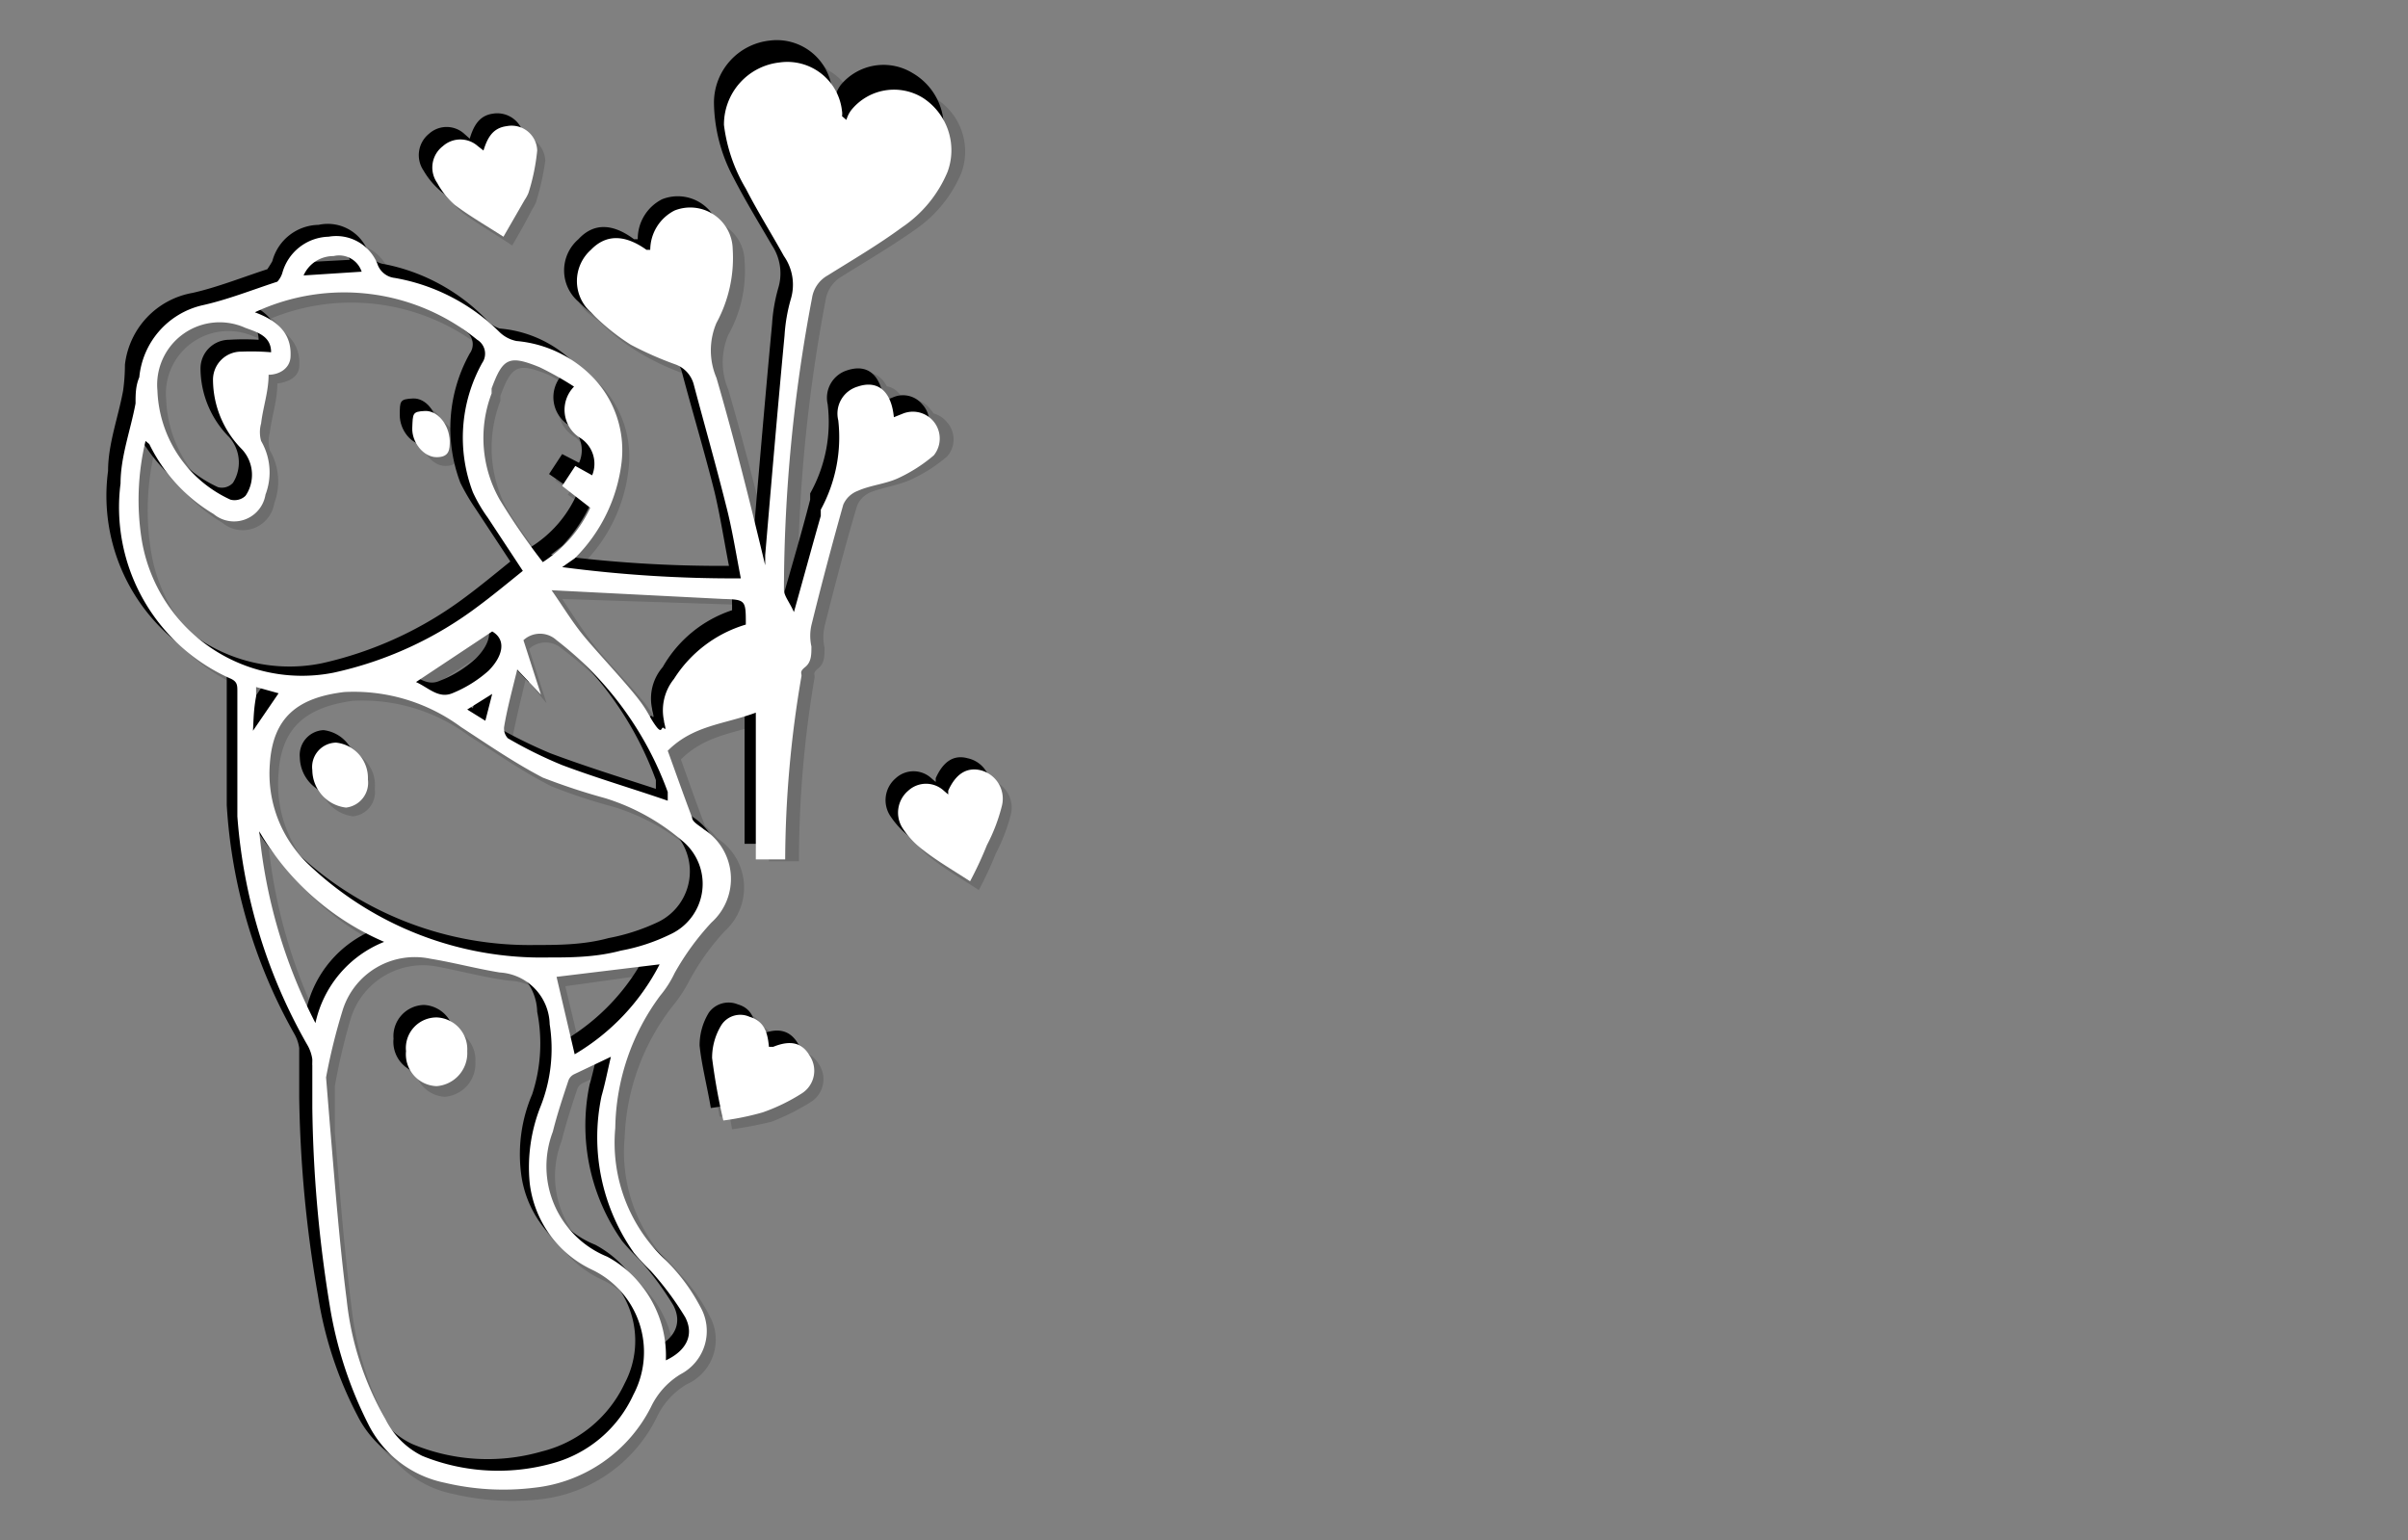 <svg xmlns="http://www.w3.org/2000/svg" viewBox="0 0 38.55 24.66"><rect x="0" y="0" width="38.55" height="24.66" fill="#808080" stroke="none"/><defs><style>.cls-1{isolation:isolate;}.cls-2{opacity:0.15;}.cls-2,.cls-3{mix-blend-mode:multiply;}.cls-4{fill:#fff;}</style></defs><title>convert-CUSTOMIZE-SVG-03</title><g class="cls-1"><g id="Layer_1" data-name="Layer 1"><g class="cls-2"><path d="M9,9a22.48,22.48,0,0,0,2.85.17c-.08-.41-.14-.8-.23-1.17-.16-.65-.35-1.28-.52-1.92a.46.46,0,0,0-.31-.34,4.28,4.28,0,0,1-.69-.31A3.23,3.23,0,0,1,9.4,5a.67.67,0,0,1,0-1c.24-.26.54-.26.89,0l.07,0a.69.69,0,0,1,.38-.64.68.68,0,0,1,.93.62,2.09,2.09,0,0,1-.26,1.18,1.08,1.08,0,0,0,0,.88c.28,1,.53,2,.77,3a.88.88,0,0,0,0-.16c.11-1.17.2-2.35.31-3.52a2.94,2.94,0,0,1,.1-.58.81.81,0,0,0-.1-.68c-.21-.36-.42-.72-.61-1.09a2.49,2.49,0,0,1-.32-1.19,1,1,0,0,1,.89-1,.87.87,0,0,1,1,.78s0,.05,0,.08l.06.06a.89.89,0,0,1,.08-.17.89.89,0,0,1,1.15-.19,1,1,0,0,1,.39,1.18,2,2,0,0,1-.73.9c-.38.27-.78.51-1.19.76a.55.55,0,0,0-.25.36,25.22,25.22,0,0,0-.45,4.67c0,.1.09.21.17.36.15-.56.29-1,.42-1.53l0-.1a2.37,2.37,0,0,0,.28-1.43.49.49,0,0,1,.31-.55c.33-.11.54.07.59.49l.15-.06a.39.39,0,0,1,.47.13.4.4,0,0,1,0,.54,2.2,2.2,0,0,1-.58.37c-.2.09-.43.12-.64.2a.4.4,0,0,0-.22.22c-.19.64-.36,1.29-.52,1.94a.93.93,0,0,0,0,.33c0,.13,0,.25-.1.33s0,.1,0,.15a16.74,16.74,0,0,0-.26,2.94l-.48,0V11.35c-.5.19-1,.2-1.4.61.12.34.24.71.38,1.07,0,.08.13.13.2.19a1,1,0,0,1,.12,1.49,3.63,3.63,0,0,0-.59.82,2.12,2.12,0,0,1-.23.35A3.63,3.63,0,0,0,9.82,18a2.61,2.61,0,0,0,.81,2.12,2.85,2.85,0,0,1,.55.74A.78.78,0,0,1,10.84,22a1.13,1.13,0,0,0-.47.52,2.4,2.4,0,0,1-1.88,1.29,3.77,3.77,0,0,1-1.42-.08,1.71,1.71,0,0,1-1.21-.91,6.19,6.19,0,0,1-.63-1.92,19.78,19.78,0,0,1-.3-3.17c0-.26,0-.52,0-.78a.68.68,0,0,0-.08-.24A8.54,8.54,0,0,1,3.75,13c0-.66,0-1.32,0-2,0-.11,0-.17-.12-.21A3,3,0,0,1,1.87,7.69,11.3,11.3,0,0,1,2.12,6.4c0-.13,0-.28,0-.42A1.29,1.29,0,0,1,3.22,4.84c.41-.1.8-.25,1.2-.39,0,0,.07-.08.08-.13a.79.79,0,0,1,.75-.58A.7.7,0,0,1,6,4.16a.33.33,0,0,0,.28.23,3.13,3.13,0,0,1,1.61.88.57.57,0,0,0,.27.13A2,2,0,0,1,9.41,6a1.66,1.66,0,0,1,.45,1.37,2.53,2.53,0,0,1-.75,1.52Zm-3.8,8.16h0c0,.25,0,.49,0,.74.09.94.15,1.88.27,2.82a5,5,0,0,0,.63,1.91,1.21,1.21,0,0,0,.59.59,3.13,3.13,0,0,0,2.07.12,2,2,0,0,0,1.31-1.09,1.46,1.46,0,0,0-.67-2,1.75,1.75,0,0,1-1-1.39,2.55,2.55,0,0,1,.18-1.25,2.73,2.73,0,0,0,.15-1.33.85.85,0,0,0-.83-.82c-.38-.06-.75-.16-1.12-.23a1.34,1.34,0,0,0-.49,0,1.21,1.21,0,0,0-.91.82C5.29,16.45,5.24,16.83,5.16,17.19ZM4.24,5.94c0,.27-.09.53-.12.79a.53.53,0,0,0,0,.28,1,1,0,0,1,.07.85.51.51,0,0,1-.82.31A2.5,2.5,0,0,1,2.34,7.05s0,0-.07,0a4.06,4.06,0,0,0,0,1.59,2.59,2.59,0,0,0,3.07,2.12,6,6,0,0,0,2.3-1.06c.24-.17.46-.36.72-.57-.2-.29-.38-.57-.56-.85a2.75,2.75,0,0,1-.24-.41,2.44,2.44,0,0,1,.15-2.06.26.26,0,0,0-.07-.37A3.38,3.38,0,0,0,4,4.91c.35.13.6.33.57.73C4.57,5.85,4.4,5.92,4.24,5.94Zm4.49,9.33c.34,0,.75,0,1.15-.11a2.88,2.88,0,0,0,.8-.26.9.9,0,0,0,.18-1.5,3.62,3.62,0,0,0-1.23-.68,8.67,8.67,0,0,1-1-.33c-.45-.23-.88-.53-1.31-.8A2.8,2.8,0,0,0,5.43,11c-.73.09-1.13.4-1.19,1.14a2,2,0,0,0,.63,1.62A5.43,5.43,0,0,0,8.73,15.27Zm.4-9.14a6,6,0,0,0-.55-.31c-.48-.2-.59-.14-.77.34l0,.08A2.08,2.08,0,0,0,7.89,7.9c.2.35.45.66.69,1A1.91,1.91,0,0,0,9.34,8l-.45-.31.21-.31.28.14A.51.51,0,0,0,9.21,7,.53.53,0,0,1,9.13,6.13Zm-.91,4.53c-.08.33-.15.62-.21.92a.21.21,0,0,0,.06.18,6.38,6.38,0,0,0,.87.43c.56.21,1.14.39,1.69.57l0-.13a5.35,5.35,0,0,0-1.78-2.44.38.38,0,0,0-.52,0l.28.87,0,0Zm.56-1.27c.17.24.33.51.52.75s.53.58.78.89.23.35.35.52a.45.45,0,0,0,.14.06s0-.09,0-.13a.78.78,0,0,1,.17-.67,2,2,0,0,1,1.11-.91c0-.39,0-.4-.36-.41Zm1.83,12.33c.32-.15.45-.4.3-.69a6.35,6.35,0,0,0-.54-.74,2.54,2.54,0,0,1-.28-.29,3.14,3.14,0,0,1-.51-2.51c.05-.2.09-.41.14-.62l-.59.27a.22.22,0,0,0-.09.1c-.09.27-.18.55-.25.83a1.56,1.56,0,0,0,.87,2,1.71,1.71,0,0,1,.53.44A1.82,1.82,0,0,1,10.61,21.72ZM4.29,5.59c0-.27-.23-.33-.42-.4a1,1,0,0,0-1.41,1A2,2,0,0,0,3.63,7.94a.27.27,0,0,0,.25-.07.63.63,0,0,0-.06-.75A1.52,1.52,0,0,1,3.35,6a.46.46,0,0,1,.46-.46A4.26,4.26,0,0,1,4.29,5.59ZM6.09,15a4.34,4.34,0,0,1-2-1.76A8.42,8.42,0,0,0,5,16.32,1.83,1.83,0,0,1,6.09,15Zm2.76.57.29,1.23a3.44,3.44,0,0,0,1.36-1.44ZM6.61,10.87c.19.08.35.27.57.17a1.71,1.71,0,0,0,.59-.36c.22-.22.3-.48.05-.63ZM5.74,4.3A.4.4,0,0,0,5.28,4c-.19,0-.39.09-.47.32ZM4,11.64l.41-.59L4.05,11a.44.44,0,0,0,0,.15C4,11.3,4,11.47,4,11.64Zm3.83-.59-.4.25.29.18Z"/><path d="M11.52,17.88c-.06-.35-.15-.69-.18-1a1,1,0,0,1,.15-.53.39.39,0,0,1,.46-.13c.24.07.28.26.3.48h.07a.43.43,0,0,1,.59.14.43.43,0,0,1-.14.61,3.59,3.59,0,0,1-.62.31A6.24,6.24,0,0,1,11.52,17.88Z"/><path d="M15.47,14.05c-.26-.17-.51-.32-.75-.5a1.37,1.37,0,0,1-.33-.35.45.45,0,0,1,.09-.59.41.41,0,0,1,.57,0l.07.06s0,0,0-.06c.12-.27.29-.38.52-.32a.46.46,0,0,1,.34.57,4,4,0,0,1-.23.63C15.69,13.69,15.57,13.87,15.47,14.05Z"/><path d="M8,3.74c-.27-.18-.53-.34-.78-.52a1.27,1.27,0,0,1-.3-.35A.42.42,0,0,1,7,2.29a.4.4,0,0,1,.56,0l.09.08C7.72,2.18,7.81,2,8,2a.41.41,0,0,1,.5.39,3.23,3.23,0,0,1-.15.67.6.6,0,0,1-.06.11Z"/><path d="M6.44,16.78a.51.51,0,0,1,.49-.55.54.54,0,0,1,.49.54.54.54,0,0,1-.49.56A.51.51,0,0,1,6.44,16.78Z"/><path d="M7.14,7c0,.12,0,.25-.21.26a.48.48,0,0,1-.39-.48c0-.14,0-.26.21-.27S7.14,6.74,7.14,7Z"/><path d="M5.84,12.43a.4.4,0,0,1-.36.44.62.62,0,0,1-.54-.6.4.4,0,0,1,.39-.44A.59.59,0,0,1,5.84,12.43Z"/><path d="M9.16,9.22A20.67,20.67,0,0,0,12,9.4c-.08-.41-.14-.8-.23-1.18-.16-.64-.35-1.27-.52-1.91A.47.47,0,0,0,11,6a3.92,3.92,0,0,1-.69-.31,3.23,3.23,0,0,1-.66-.49.66.66,0,0,1,0-1c.24-.26.54-.26.89,0l.06,0a.71.71,0,0,1,.39-.64.68.68,0,0,1,.93.62,2.09,2.09,0,0,1-.26,1.18,1.12,1.12,0,0,0,0,.88c.29,1,.54,2,.78,3a.88.88,0,0,0,0-.16c.1-1.17.2-2.35.31-3.52a2.7,2.7,0,0,1,.1-.58.81.81,0,0,0-.1-.68c-.21-.36-.43-.72-.62-1.09a2.6,2.6,0,0,1-.31-1.19,1,1,0,0,1,.89-1,.89.89,0,0,1,1,.78s0,.06,0,.09l.06.05a.48.48,0,0,1,.08-.16.89.89,0,0,1,1.15-.19,1,1,0,0,1,.39,1.18,2.07,2.07,0,0,1-.73.9c-.38.27-.79.51-1.19.76a.53.53,0,0,0-.25.36,25.22,25.22,0,0,0-.45,4.67c0,.1.09.2.17.36.15-.56.28-1.05.42-1.54l0-.1a2.34,2.34,0,0,0,.28-1.43.46.46,0,0,1,.31-.54c.33-.11.54.07.59.49l.15-.06a.4.4,0,0,1,.47.12.41.41,0,0,1,0,.55,2.49,2.49,0,0,1-.58.37c-.2.09-.43.12-.64.2a.4.4,0,0,0-.22.22c-.19.64-.36,1.29-.52,1.93a.78.78,0,0,0,0,.34c0,.13,0,.25-.1.33s-.05.1-.06.15a17.67,17.67,0,0,0-.25,2.94l-.48,0V11.55c-.51.19-1,.2-1.41.61.12.33.25.71.39,1.07,0,.08.12.13.19.19a.94.94,0,0,1,.12,1.49,3.93,3.93,0,0,0-.58.82,2.12,2.12,0,0,1-.23.35A3.63,3.63,0,0,0,10,18.21a2.55,2.55,0,0,0,.81,2.11,2.9,2.9,0,0,1,.55.75A.78.78,0,0,1,11,22.16a1.21,1.21,0,0,0-.48.52A2.37,2.37,0,0,1,8.69,24a4.06,4.06,0,0,1-1.43-.08A1.7,1.7,0,0,1,6.06,23a6.19,6.19,0,0,1-.63-1.92,19.89,19.89,0,0,1-.3-3.17c0-.26,0-.53,0-.79A.63.63,0,0,0,5,16.87,8.48,8.48,0,0,1,4,13.21c-.05-.66,0-1.32,0-2,0-.1,0-.16-.12-.2A3,3,0,0,1,2.07,7.88c0-.43.16-.85.24-1.28a3,3,0,0,0,.06-.42A1.32,1.32,0,0,1,3.42,5c.4-.09.8-.25,1.2-.38,0,0,.06-.09.08-.13a.78.78,0,0,1,.74-.58.69.69,0,0,1,.78.42.33.33,0,0,0,.28.23,3.11,3.11,0,0,1,1.61.87.5.5,0,0,0,.27.14,2,2,0,0,1,1.23.59,1.66,1.66,0,0,1,.45,1.37,2.53,2.53,0,0,1-.75,1.52Zm-3.8,8.17h0c0,.25,0,.49,0,.74.08.94.15,1.88.27,2.82a5,5,0,0,0,.62,1.91,1.27,1.27,0,0,0,.6.59A3.13,3.13,0,0,0,9,23.58a2,2,0,0,0,1.3-1.09,1.46,1.46,0,0,0-.66-2,1.73,1.73,0,0,1-1-1.38,2.55,2.55,0,0,1,.18-1.25,2.61,2.61,0,0,0,.14-1.33.84.84,0,0,0-.82-.83c-.38-.05-.75-.15-1.12-.22a1.21,1.21,0,0,0-1.4.81A10.08,10.08,0,0,0,5.36,17.39ZM4.44,6.14c0,.27-.09.53-.12.78a.56.56,0,0,0,0,.29,1,1,0,0,1,.07.85.51.51,0,0,1-.83.31A2.66,2.66,0,0,1,2.53,7.25s0,0-.06,0a4.06,4.06,0,0,0-.05,1.59,2.59,2.59,0,0,0,3.07,2.12,6,6,0,0,0,2.3-1.06c.23-.17.46-.36.72-.57L8,8.43A3.38,3.38,0,0,1,7.71,8,2.44,2.44,0,0,1,7.86,6a.26.26,0,0,0-.07-.37,3.38,3.38,0,0,0-3.57-.48c.35.13.6.33.57.73C4.77,6.05,4.6,6.12,4.44,6.14Zm4.48,9.33c.34,0,.76,0,1.16-.11a3.26,3.26,0,0,0,.8-.26.9.9,0,0,0,.18-1.5,3.46,3.46,0,0,0-1.23-.68,8.67,8.67,0,0,1-1-.33c-.46-.23-.88-.53-1.31-.8a2.86,2.86,0,0,0-1.87-.57c-.73.1-1.14.41-1.19,1.15A2,2,0,0,0,5.07,14,5.43,5.43,0,0,0,8.92,15.47Zm.41-9.14A6,6,0,0,0,8.78,6c-.49-.2-.59-.15-.77.34l0,.08A2.08,2.08,0,0,0,8.09,8.1c.2.35.45.66.69,1a1.91,1.91,0,0,0,.76-.87l-.45-.31.21-.31.27.14a.49.49,0,0,0-.16-.6A.53.53,0,0,1,9.33,6.33Zm-.91,4.53c-.08.33-.15.62-.21.92a.22.22,0,0,0,.06.18,7.8,7.8,0,0,0,.87.43c.56.21,1.14.39,1.69.57,0,0,0-.07,0-.14A5.38,5.38,0,0,0,9,10.39a.39.39,0,0,0-.53,0l.28.87,0,0ZM9,9.59c.16.24.33.51.52.75s.52.58.78.89c.13.16.23.35.35.52s.09,0,.14.05,0-.08,0-.12A.77.77,0,0,1,11,11a2,2,0,0,1,1.11-.91c0-.39,0-.4-.36-.41ZM10.8,21.92c.33-.15.46-.4.31-.69a4.89,4.89,0,0,0-.55-.74,3.71,3.71,0,0,1-.27-.29,3.2,3.2,0,0,1-.52-2.51c.06-.2.1-.41.15-.62l-.59.27a.18.18,0,0,0-.09.1c-.09.27-.18.55-.25.83a1.55,1.55,0,0,0,.87,2,1.71,1.71,0,0,1,.53.44A1.75,1.75,0,0,1,10.8,21.92ZM4.48,5.79c0-.27-.22-.33-.41-.4a1,1,0,0,0-1.41,1A2,2,0,0,0,3.83,8.14a.24.24,0,0,0,.24-.07A.61.61,0,0,0,4,7.32a1.57,1.57,0,0,1-.46-1.1A.46.46,0,0,1,4,5.76,2.58,2.58,0,0,1,4.48,5.79Zm1.81,9.43a4.26,4.26,0,0,1-2-1.77,8.41,8.41,0,0,0,.9,3.07A1.81,1.81,0,0,1,6.29,15.22Zm2.76.57L9.34,17a3.44,3.44,0,0,0,1.36-1.44ZM6.8,11.07c.2.08.36.27.58.17A1.83,1.83,0,0,0,8,10.88c.22-.22.31-.49.06-.63ZM5.94,4.5a.4.4,0,0,0-.46-.26c-.19,0-.39.09-.47.31ZM4.19,11.84l.41-.6-.36-.06c0,.06,0,.1,0,.15S4.2,11.67,4.19,11.84ZM8,11.25l-.4.25.29.18Z"/><path d="M11.72,18.08c-.06-.35-.15-.7-.18-1a1,1,0,0,1,.15-.53.39.39,0,0,1,.46-.13c.24.07.28.26.3.48h.07c.27-.11.46-.07.59.14a.43.43,0,0,1-.14.61,3.59,3.59,0,0,1-.62.31A6.24,6.24,0,0,1,11.72,18.08Z"/><path d="M15.67,14.25c-.26-.17-.52-.32-.75-.5a1.37,1.37,0,0,1-.33-.35.46.46,0,0,1,.09-.6.42.42,0,0,1,.57,0l.07.06s0,0,0-.06c.12-.27.29-.38.51-.32a.46.46,0,0,1,.35.57,2.94,2.94,0,0,1-.24.62A5.86,5.86,0,0,1,15.67,14.25Z"/><path d="M8.2,3.93c-.27-.18-.53-.33-.78-.51a1.27,1.27,0,0,1-.3-.35.42.42,0,0,1,.09-.58.4.4,0,0,1,.56,0l.09.08c.06-.2.15-.37.37-.4a.43.43,0,0,1,.5.4,4.27,4.27,0,0,1-.15.67.6.6,0,0,1-.06.11C8.42,3.55,8.31,3.74,8.2,3.93Z"/><path d="M6.64,17a.5.5,0,0,1,.49-.54.51.51,0,0,1,.48.54.53.53,0,0,1-.49.56A.51.51,0,0,1,6.64,17Z"/><path d="M7.34,7.2c0,.13,0,.26-.21.26S6.74,7.22,6.74,7s0-.26.21-.27S7.34,6.94,7.34,7.2Z"/><path d="M6,12.63a.39.39,0,0,1-.35.44.62.62,0,0,1-.54-.6A.4.4,0,0,1,5.52,12,.58.58,0,0,1,6,12.63Z"/></g><g class="cls-3"><path d="M8.82,8.88a20.67,20.67,0,0,0,2.85.18c-.08-.41-.14-.8-.23-1.18-.16-.64-.35-1.27-.52-1.91a.47.47,0,0,0-.31-.34,4.38,4.38,0,0,1-.7-.31,3.46,3.46,0,0,1-.65-.49.66.66,0,0,1,0-1c.24-.26.54-.26.89,0l.06,0a.71.71,0,0,1,.39-.64.68.68,0,0,1,.93.62,2.09,2.09,0,0,1-.26,1.18,1.12,1.12,0,0,0,0,.88c.29,1,.54,2,.78,3a.88.88,0,0,0,0-.16c.1-1.17.2-2.35.31-3.52a2.7,2.7,0,0,1,.1-.58.81.81,0,0,0-.1-.68c-.21-.36-.43-.72-.62-1.09a2.6,2.6,0,0,1-.31-1.19,1,1,0,0,1,.89-1,.89.89,0,0,1,1,.78s0,.06,0,.09l.06,0a.48.48,0,0,1,.08-.16.89.89,0,0,1,1.15-.19A1,1,0,0,1,15,2.49a2.07,2.07,0,0,1-.73.9c-.38.27-.79.51-1.19.76a.53.53,0,0,0-.25.36,25.22,25.22,0,0,0-.45,4.67c0,.1.09.2.16.36.16-.56.29-1,.43-1.54l0-.1a2.34,2.34,0,0,0,.28-1.43.46.46,0,0,1,.31-.54c.33-.11.54.07.59.49l.15-.06a.4.4,0,0,1,.47.12.41.41,0,0,1,0,.55,2.49,2.49,0,0,1-.58.37c-.2.09-.43.12-.64.2a.4.4,0,0,0-.22.22c-.19.64-.36,1.29-.52,1.93a.78.78,0,0,0,0,.34c0,.13,0,.25-.1.33s-.05.1-.06.15a17.67,17.67,0,0,0-.25,2.94l-.48,0V11.21c-.51.19-1,.2-1.41.61.12.33.25.71.39,1.07,0,.08.12.13.19.19a.94.94,0,0,1,.12,1.49,4.38,4.38,0,0,0-.59.82,1.59,1.59,0,0,1-.22.35,3.63,3.63,0,0,0-.73,2.13A2.55,2.55,0,0,0,10.49,20a2.9,2.9,0,0,1,.55.75.78.78,0,0,1-.34,1.09,1.21,1.21,0,0,0-.48.52,2.37,2.37,0,0,1-1.87,1.29,4.06,4.06,0,0,1-1.43-.08,1.7,1.7,0,0,1-1.2-.91,6.19,6.19,0,0,1-.63-1.92,19.89,19.89,0,0,1-.3-3.17c0-.27,0-.53,0-.79a.63.63,0,0,0-.08-.23,8.48,8.48,0,0,1-1.08-3.66c0-.66,0-1.32,0-2,0-.1,0-.16-.12-.2A3,3,0,0,1,1.73,7.54c0-.43.16-.85.24-1.28A3,3,0,0,0,2,5.84,1.32,1.32,0,0,1,3.08,4.69c.4-.09.8-.25,1.2-.38,0,0,.06-.09.08-.13A.78.78,0,0,1,5.1,3.6.69.69,0,0,1,5.88,4a.33.33,0,0,0,.28.23,3.11,3.11,0,0,1,1.61.87A.5.5,0,0,0,8,5.26a1.91,1.91,0,0,1,1.23.59,1.66,1.66,0,0,1,.45,1.37A2.53,2.53,0,0,1,9,8.74ZM5,17.05h.05c0,.25,0,.49,0,.74.08.94.15,1.88.27,2.82A5,5,0,0,0,6,22.53a1.27,1.27,0,0,0,.6.59,3.13,3.13,0,0,0,2.07.12A2,2,0,0,0,10,22.15a1.46,1.46,0,0,0-.66-2,1.73,1.73,0,0,1-1-1.38,2.44,2.44,0,0,1,.18-1.25A2.61,2.61,0,0,0,8.6,16.2a.85.85,0,0,0-.82-.83c-.38,0-.75-.16-1.12-.22a1.21,1.21,0,0,0-1.4.81A10.08,10.08,0,0,0,5,17.05ZM4.1,5.8c0,.27-.09.53-.12.78a.56.56,0,0,0,0,.29,1,1,0,0,1,.07.85A.51.51,0,0,1,3.25,8,2.66,2.66,0,0,1,2.19,6.91s0,0-.06,0a4.27,4.27,0,0,0-.06,1.59,2.6,2.6,0,0,0,3.08,2.12,6,6,0,0,0,2.3-1.06c.23-.17.46-.36.72-.57l-.56-.85a3.38,3.38,0,0,1-.24-.41,2.46,2.46,0,0,1,.15-2.07.25.25,0,0,0-.07-.36,3.38,3.38,0,0,0-3.57-.48c.35.13.6.33.57.73C4.43,5.71,4.26,5.78,4.1,5.8Zm4.48,9.33c.34,0,.76,0,1.16-.11a3.26,3.26,0,0,0,.8-.26.9.9,0,0,0,.18-1.5,3.46,3.46,0,0,0-1.23-.68,8.67,8.67,0,0,1-1-.33c-.46-.23-.88-.53-1.31-.8a2.86,2.86,0,0,0-1.87-.57c-.73.1-1.14.41-1.19,1.15a2,2,0,0,0,.63,1.62A5.43,5.43,0,0,0,8.58,15.13ZM9,6a6,6,0,0,0-.55-.31c-.49-.2-.59-.15-.77.34l0,.08a2.08,2.08,0,0,0,.11,1.66c.2.35.45.66.69,1a1.91,1.91,0,0,0,.76-.87l-.45-.31L9,7.27l.27.14a.49.49,0,0,0-.16-.6A.53.53,0,0,1,9,6Zm-.91,4.53c-.08.33-.15.62-.21.92a.22.22,0,0,0,.06.18,7.8,7.8,0,0,0,.87.43c.56.21,1.14.39,1.69.57l0-.14a5.38,5.38,0,0,0-1.78-2.43.39.39,0,0,0-.53,0l.28.87,0,0Zm.55-1.27c.17.24.34.51.53.75s.52.58.78.89c.13.16.23.35.35.52s.09,0,.14.05,0-.08,0-.12a.77.77,0,0,1,.17-.67,2,2,0,0,1,1.11-.91c0-.39,0-.4-.36-.41Zm1.83,12.33c.33-.15.46-.4.31-.69a4.89,4.89,0,0,0-.55-.74,3.71,3.71,0,0,1-.27-.29,3.2,3.2,0,0,1-.52-2.51c.06-.2.1-.41.15-.62L9,17a.18.18,0,0,0-.09.1c-.09.27-.18.55-.25.83a1.55,1.55,0,0,0,.87,2,1.71,1.71,0,0,1,.53.44A1.75,1.75,0,0,1,10.46,21.58ZM4.14,5.44c0-.26-.22-.32-.41-.39A1,1,0,0,0,2.32,6,2,2,0,0,0,3.49,7.8a.24.24,0,0,0,.24-.07A.61.61,0,0,0,3.67,7a1.57,1.57,0,0,1-.46-1.1.46.46,0,0,1,.46-.46A3.86,3.86,0,0,1,4.14,5.44ZM6,14.88a4.26,4.26,0,0,1-2-1.77,8.41,8.41,0,0,0,.9,3.07A1.81,1.81,0,0,1,6,14.88Zm2.76.57L9,16.68a3.44,3.44,0,0,0,1.36-1.44ZM6.46,10.73c.2.08.36.27.58.17a1.83,1.83,0,0,0,.58-.36c.22-.22.31-.49.06-.63ZM5.6,4.16a.4.4,0,0,0-.46-.26c-.19,0-.39.09-.47.31ZM3.85,11.5l.41-.6-.36-.06,0,.15C3.86,11.16,3.86,11.33,3.85,11.5Zm3.83-.59-.4.25.29.18Z"/><path d="M11.38,17.74c-.06-.35-.15-.7-.18-1a1,1,0,0,1,.15-.53.39.39,0,0,1,.46-.13c.24.07.28.26.3.48h.07c.27-.11.46-.07.59.14a.43.43,0,0,1-.14.61,3.59,3.59,0,0,1-.62.31A6.24,6.24,0,0,1,11.38,17.74Z"/><path d="M15.33,13.91c-.26-.17-.52-.32-.75-.5a1.37,1.37,0,0,1-.33-.35.46.46,0,0,1,.09-.6.42.42,0,0,1,.57,0l.07.06s0,0,0-.06c.12-.27.29-.38.51-.32a.46.46,0,0,1,.35.57,2.94,2.94,0,0,1-.24.62A5.86,5.86,0,0,1,15.33,13.91Z"/><path d="M7.86,3.59c-.27-.18-.54-.33-.78-.51a1.27,1.27,0,0,1-.3-.35.44.44,0,0,1,.09-.59.42.42,0,0,1,.56,0l.09.08c.06-.2.15-.37.37-.4a.43.43,0,0,1,.5.4,4.27,4.27,0,0,1-.15.67A.6.6,0,0,1,8.18,3Z"/><path d="M6.3,16.63a.5.5,0,0,1,.49-.54.51.51,0,0,1,.48.54.53.53,0,0,1-.49.56A.51.51,0,0,1,6.3,16.63Z"/><path d="M7,6.86c0,.13,0,.26-.21.26s-.39-.24-.39-.47,0-.26.21-.27S7,6.6,7,6.86Z"/><path d="M5.69,12.29a.39.39,0,0,1-.35.44.62.62,0,0,1-.54-.6.4.4,0,0,1,.38-.44A.58.58,0,0,1,5.69,12.29Z"/></g><path class="cls-4" d="M9,9.08a20.92,20.92,0,0,0,2.86.18c-.08-.41-.14-.8-.24-1.18-.16-.64-.34-1.27-.51-1.91a.47.47,0,0,0-.31-.34,5.51,5.51,0,0,1-.7-.31A3.46,3.46,0,0,1,9.46,5a.67.67,0,0,1,0-1c.24-.25.54-.25.89,0,0,0,0,0,.06,0a.71.71,0,0,1,.39-.63.68.68,0,0,1,.93.62,2.18,2.18,0,0,1-.26,1.18,1.12,1.12,0,0,0,0,.88c.29,1,.54,2,.78,3,0-.06,0-.11,0-.16.1-1.18.2-2.35.31-3.52a2.7,2.7,0,0,1,.1-.58.8.8,0,0,0-.11-.69c-.2-.36-.42-.71-.61-1.08A2.62,2.62,0,0,1,11.59,2a1,1,0,0,1,.89-1,.88.88,0,0,1,1,.78.25.25,0,0,1,0,.08l.07.06a.48.48,0,0,1,.08-.16.88.88,0,0,1,1.15-.19,1,1,0,0,1,.39,1.18,2,2,0,0,1-.73.89c-.38.28-.79.52-1.19.77a.5.5,0,0,0-.25.36,25.22,25.22,0,0,0-.45,4.67c0,.1.09.2.16.36.16-.57.29-1.05.43-1.54l0-.1a2.42,2.42,0,0,0,.28-1.43.45.45,0,0,1,.31-.54c.32-.11.54.07.58.49l.15-.06a.43.43,0,0,1,.49.67,2.49,2.49,0,0,1-.58.37c-.2.09-.44.11-.64.2a.41.41,0,0,0-.23.22c-.18.64-.35,1.28-.51,1.93a.78.78,0,0,0,0,.34c0,.13,0,.25-.1.33s-.05.1-.06.15a17.64,17.64,0,0,0-.26,2.93l-.47,0V11.41c-.51.19-1,.2-1.41.61.12.33.25.7.39,1.07,0,.07.12.13.19.19a.94.94,0,0,1,.12,1.49,4.19,4.19,0,0,0-.59.81,1.69,1.69,0,0,1-.23.36,3.64,3.64,0,0,0-.72,2.12,2.57,2.57,0,0,0,.81,2.12,3,3,0,0,1,.55.74A.78.78,0,0,1,10.9,22a1.23,1.23,0,0,0-.48.53,2.38,2.38,0,0,1-1.87,1.29,4.06,4.06,0,0,1-1.43-.08,1.76,1.76,0,0,1-1.21-.91,6.46,6.46,0,0,1-.63-1.92A21.12,21.12,0,0,1,5,17.74c0-.26,0-.52,0-.78a.63.63,0,0,0-.08-.23A8.64,8.64,0,0,1,3.8,13.07c0-.66,0-1.32,0-2,0-.1,0-.16-.12-.21A3,3,0,0,1,1.93,7.74c0-.43.16-.85.24-1.28,0-.14,0-.28.06-.42a1.31,1.31,0,0,1,1-1.15c.41-.09.81-.25,1.21-.38a.37.37,0,0,0,.08-.14.79.79,0,0,1,.74-.58.71.71,0,0,1,.78.43.33.33,0,0,0,.28.23A3.15,3.15,0,0,1,8,5.32a.54.54,0,0,0,.27.14,1.94,1.94,0,0,1,1.23.59,1.68,1.68,0,0,1,.45,1.36,2.59,2.59,0,0,1-.75,1.53ZM5.22,17.25h0l.06.74c.08.94.15,1.88.27,2.82a4.83,4.83,0,0,0,.62,1.91,1.3,1.3,0,0,0,.59.59,3.23,3.23,0,0,0,2.08.12,2,2,0,0,0,1.3-1.1,1.46,1.46,0,0,0-.66-2,1.76,1.76,0,0,1-1-1.39,2.64,2.64,0,0,1,.18-1.24A2.51,2.51,0,0,0,8.8,16.4.85.85,0,0,0,8,15.57c-.37-.06-.74-.16-1.11-.22a1.21,1.21,0,0,0-1.4.81A9.58,9.58,0,0,0,5.22,17.25ZM4.3,6c0,.27-.09.52-.12.78a.52.52,0,0,0,0,.28,1,1,0,0,1,.07.86.51.51,0,0,1-.83.31A2.66,2.66,0,0,1,2.39,7.11s0,0-.06-.05a4.06,4.06,0,0,0-.06,1.59,2.6,2.6,0,0,0,3.07,2.12A5.94,5.94,0,0,0,7.65,9.71c.23-.17.46-.36.72-.57l-.56-.85a2.44,2.44,0,0,1-.24-.41,2.46,2.46,0,0,1,.15-2.07.26.26,0,0,0-.08-.37A3.37,3.37,0,0,0,4.08,5c.35.13.6.33.57.73C4.63,5.91,4.46,6,4.3,6Zm4.48,9.33c.34,0,.75,0,1.16-.11a3.05,3.05,0,0,0,.79-.26.89.89,0,0,0,.19-1.5,3.46,3.46,0,0,0-1.23-.68,10.15,10.15,0,0,1-1-.33c-.46-.24-.88-.53-1.31-.81a2.89,2.89,0,0,0-1.87-.56c-.74.09-1.14.4-1.19,1.15a2,2,0,0,0,.63,1.62A5.41,5.41,0,0,0,8.78,15.33Zm.41-9.14a5.09,5.09,0,0,0-.55-.31c-.49-.2-.59-.15-.77.34l0,.08A2,2,0,0,0,8,8a10.51,10.51,0,0,0,.69,1,2.09,2.09,0,0,0,.76-.87L9,7.78l.21-.32.27.15A.49.49,0,0,0,9.27,7,.53.53,0,0,1,9.19,6.19Zm-.91,4.53c-.08.33-.16.62-.21.92a.23.23,0,0,0,.06.18,7,7,0,0,0,.87.43c.56.21,1.14.38,1.69.57l0-.14a5.39,5.39,0,0,0-1.78-2.43.39.39,0,0,0-.53,0l.28.87h0Zm.55-1.27c.17.24.33.51.53.75s.52.58.77.88.24.36.36.53.09,0,.14.05,0-.08,0-.12a.8.8,0,0,1,.16-.67A2.05,2.05,0,0,1,11.94,10c0-.39,0-.4-.36-.41Zm1.83,12.33c.32-.15.46-.4.31-.69a4.89,4.89,0,0,0-.55-.74,3.71,3.71,0,0,1-.27-.29,3.2,3.2,0,0,1-.52-2.51c.06-.21.1-.42.15-.63l-.59.28a.18.18,0,0,0-.09.1c-.09.27-.18.54-.25.82a1.56,1.56,0,0,0,.87,2,1.71,1.71,0,0,1,.53.44A1.8,1.8,0,0,1,10.66,21.78ZM4.34,5.64c0-.26-.22-.32-.41-.39a1,1,0,0,0-1.41,1A2,2,0,0,0,3.69,8a.26.26,0,0,0,.24-.06.6.6,0,0,0-.06-.75,1.59,1.59,0,0,1-.46-1.1.45.45,0,0,1,.46-.46A3.86,3.86,0,0,1,4.34,5.64Zm1.81,9.44a4.27,4.27,0,0,1-2-1.77,8.41,8.41,0,0,0,.9,3.07A1.81,1.81,0,0,1,6.15,15.08Zm2.76.56.29,1.24a3.56,3.56,0,0,0,1.36-1.44ZM6.66,10.92c.2.09.36.27.58.18a2,2,0,0,0,.58-.36c.22-.22.3-.49.06-.63ZM5.79,4.35a.38.38,0,0,0-.45-.25.52.52,0,0,0-.48.31ZM4.05,11.7l.41-.6L4.1,11l0,.15C4.06,11.36,4.06,11.52,4.05,11.7Zm3.83-.59-.4.25.29.18Z"/><path class="cls-4" d="M11.58,17.94a9.85,9.85,0,0,1-.18-1,1,1,0,0,1,.15-.53.36.36,0,0,1,.45-.13c.24.07.29.26.31.48h.07c.27-.11.46-.07.58.14a.43.43,0,0,1-.13.61,3,3,0,0,1-.62.3A4.34,4.34,0,0,1,11.58,17.94Z"/><path class="cls-4" d="M15.53,14.11c-.26-.17-.52-.32-.75-.5a1.37,1.37,0,0,1-.33-.35.46.46,0,0,1,.09-.6.42.42,0,0,1,.57,0l.07.06,0-.06q.18-.4.51-.33a.47.47,0,0,1,.35.57,2.82,2.82,0,0,1-.24.63A5.86,5.86,0,0,1,15.53,14.11Z"/><path class="cls-4" d="M8.06,3.79c-.28-.18-.54-.33-.78-.51A1.27,1.27,0,0,1,7,2.93a.43.43,0,0,1,.09-.59.42.42,0,0,1,.56,0l.09.07c.06-.19.14-.36.37-.39a.41.41,0,0,1,.49.39,3.29,3.29,0,0,1-.14.68.6.6,0,0,1-.06.11Z"/><path class="cls-4" d="M6.5,16.83A.49.49,0,0,1,7,16.29a.51.51,0,0,1,.48.54.53.53,0,0,1-.49.56A.51.51,0,0,1,6.5,16.83Z"/><path class="cls-4" d="M7.2,7.06c0,.13,0,.26-.21.26s-.4-.24-.39-.47,0-.26.2-.27S7.19,6.79,7.2,7.06Z"/><path class="cls-4" d="M5.89,12.48a.4.4,0,0,1-.35.45.61.61,0,0,1-.54-.6.39.39,0,0,1,.38-.44A.57.57,0,0,1,5.89,12.48Z"/></g></g></svg>